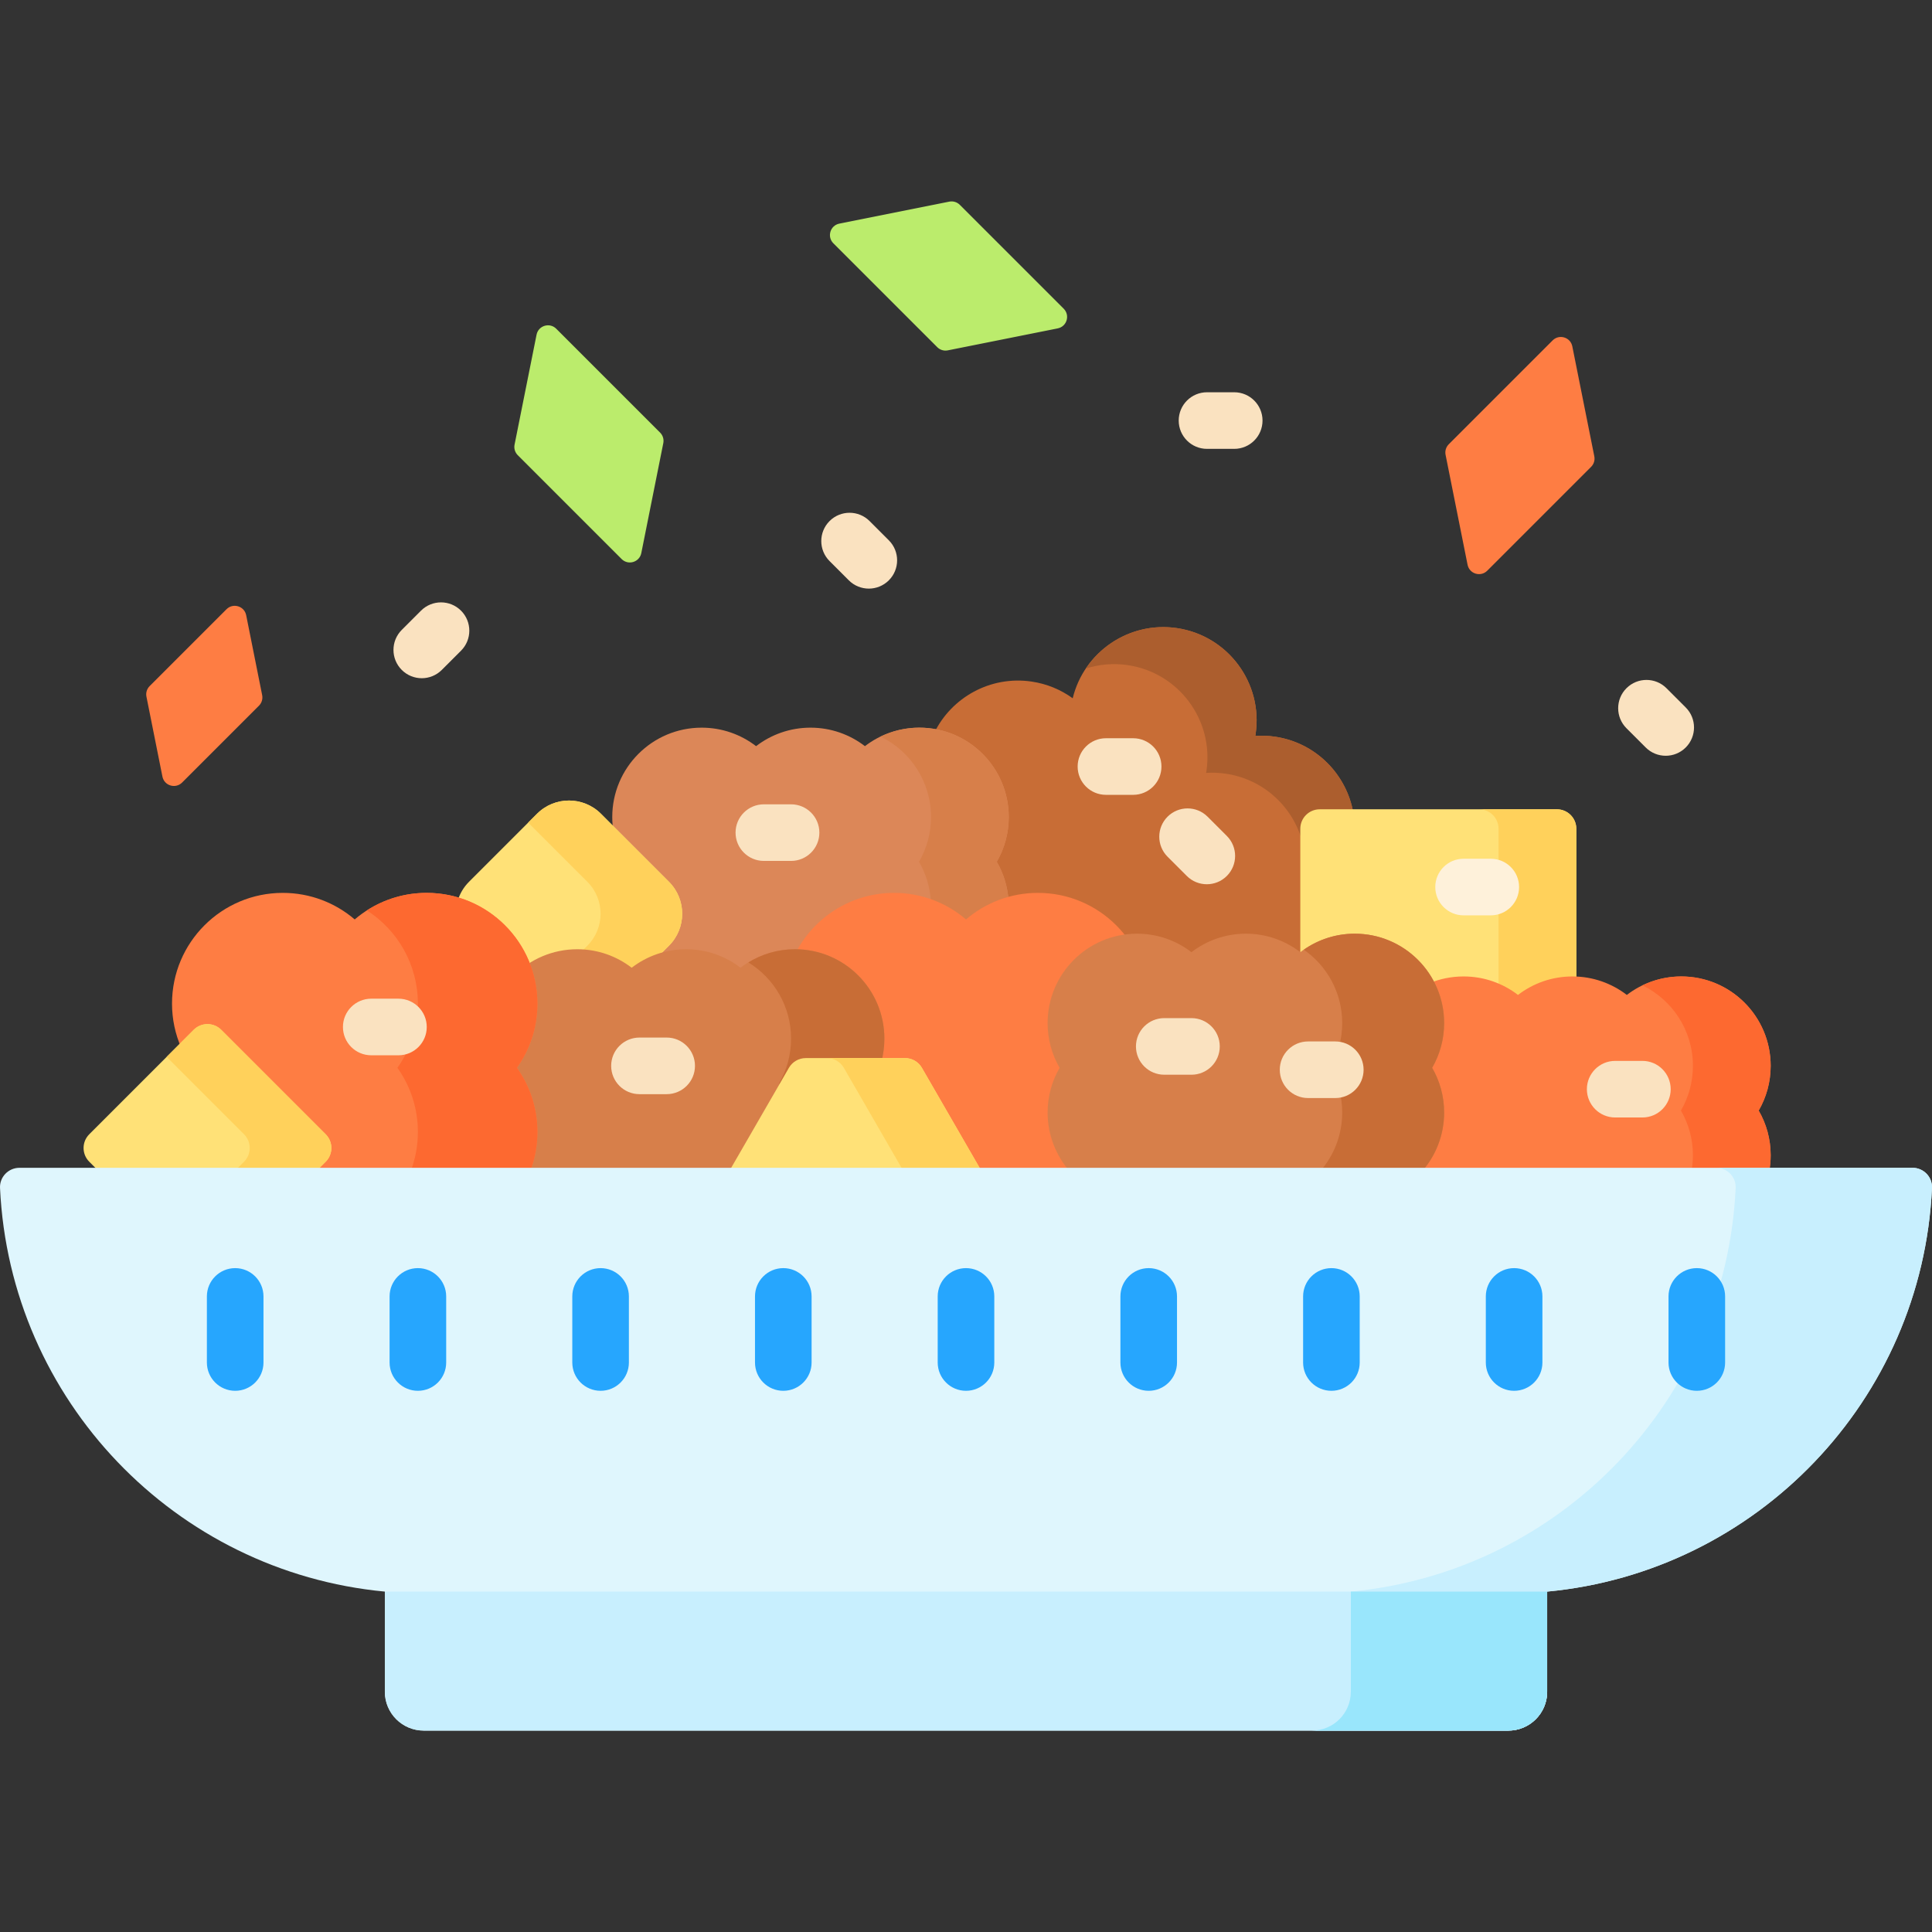 <svg id="Capa_1" enable-background="new 0 0 512 512" height="512" viewBox="0 0 512 512" width="512" xmlns="http://www.w3.org/2000/svg"><rect x="0" y="0" width="512" height="512" fill="#333333" stroke="none"/><g><g><path d="m266.302 216.533c0 3.978-1.051 7.896-3.039 11.331l-.299.516.299.516c1.585 2.737 2.559 5.733 2.898 8.904l.129 1.209 1.172-.327c2.46-.684 5.015-1.031 7.597-1.031 8.657 0 16.726 3.888 22.141 10.667l.366.459.582-.081c1.071-.151 2.142-.227 3.18-.227 5.035 0 9.805 1.621 13.795 4.687l.628.482.628-.482c3.99-3.066 8.76-4.687 13.795-4.687s9.805 1.621 13.795 4.687l1.658 1.275v-34.807c0-2.273 1.848-4.121 4.121-4.121h8.912c-1.762-10.267-9.936-18.696-20.803-20.279-1.753-.256-3.489-.316-5.189-.206.03-.179.066-.356.092-.537 1.969-13.512-7.388-26.062-20.9-28.032-12.73-1.855-24.603 6.345-27.582 18.6-3.129-2.266-6.833-3.836-10.921-4.431-10.907-1.59-21.183 4.203-25.778 13.601 10.624 1.871 18.723 11.161 18.723 22.314z" fill="#c86d36"/></g><g><g><path d="m337.856 195.223c-1.753-.256-3.489-.316-5.189-.206.03-.179.066-.356.092-.537 1.969-13.512-7.388-26.062-20.9-28.032-9.743-1.42-18.978 3.054-24.114 10.724 3.468-1.11 7.235-1.473 11.081-.912 13.512 1.969 22.87 14.519 20.9 28.032-.026.181-.062.358-.092.537 1.7-.11 3.436-.049 5.189.206 10.867 1.584 19.04 10.012 20.803 20.279v-5.691c0-2.273 1.848-4.121 4.121-4.121h8.912c-1.762-10.267-9.936-18.695-20.803-20.279z" fill="#ac5e2e"/></g></g><g><path d="m176.553 234.41c2.068 2.068 3.207 4.819 3.207 7.743s-1.139 5.674-3.207 7.742l-4.589 4.592 3.78-1.055c2.005-.559 4.051-.843 6.083-.843 5.035 0 9.805 1.621 13.795 4.687l.628.482.628-.482c3.99-3.066 8.76-4.687 13.795-4.687.147 0 .294.005.44.01l.842.023.305-.54c5.023-8.901 14.481-14.431 24.683-14.431 6.735 0 13.266 2.411 18.389 6.789l.67.572.669-.571c3.108-2.656 6.738-4.575 10.614-5.684-.232-3.764-1.342-7.29-3.128-10.377 2.017-3.486 3.178-7.53 3.178-11.847 0-13.086-10.608-23.694-23.694-23.694-5.428 0-10.427 1.83-14.423 4.9-3.995-3.071-8.994-4.9-14.423-4.9-5.428 0-10.427 1.83-14.423 4.9-3.995-3.071-8.994-4.9-14.423-4.9-13.086 0-23.694 10.608-23.694 23.694 0 1.335.123 2.64.336 3.914z" fill="#dc8758"/></g><g><g><path d="m267.332 216.533c0-13.086-10.608-23.694-23.694-23.694-3.687 0-7.166.861-10.277 2.364 7.912 3.838 13.368 11.946 13.368 21.33 0 4.317-1.16 8.361-3.178 11.847 1.786 3.087 2.897 6.613 3.128 10.377-.332.095-.66.204-.988.311 3.507 1.142 6.795 2.941 9.64 5.372l.67.572.669-.571c3.108-2.656 6.738-4.575 10.614-5.684-.232-3.764-1.342-7.29-3.128-10.377 2.015-3.486 3.176-7.53 3.176-11.847z" fill="#d77f4a"/></g></g><path d="m304.418 265.981c0-16.215-13.145-29.36-29.36-29.36-7.276 0-13.929 2.653-19.058 7.036-5.129-4.383-11.782-7.036-19.058-7.036-11.379 0-21.238 6.477-26.112 15.942 12.441.086 22.536 10.23 22.536 22.69 0 1.626-.187 3.286-.554 4.934l-.271 1.218h7.304c1.478 0 2.855.795 3.595 2.075l15.587 26.999h43.448c1.25-3.262 1.943-6.8 1.943-10.501 0-6.337-2.014-12.2-5.428-16.998 3.414-4.799 5.428-10.662 5.428-16.999z" fill="#fe7d43"/><g><path d="m359.018 248.468c8.439 0 16.127 4.646 20.064 12.126l.414.788.839-.296c2.423-.853 4.955-1.286 7.527-1.286 5.035 0 9.805 1.621 13.795 4.687l.628.482.628-.482c3.99-3.066 8.76-4.687 13.795-4.687.346 0 .687.026 1.03.042v-40.219c0-2.845-2.306-5.151-5.151-5.151h-62.841c-2.845 0-5.151 2.306-5.151 5.151v34.014l.628-.482c3.99-3.066 8.76-4.687 13.795-4.687z" fill="#ffe177"/></g><g><g><path d="m412.587 214.472h-20.604c2.845 0 5.151 2.306 5.151 5.151v42.162c1.591.713 3.107 1.614 4.523 2.703l.628.482.628-.482c3.99-3.066 8.76-4.687 13.795-4.687.346 0 .687.026 1.03.042v-40.219c0-2.846-2.306-5.152-5.151-5.152z" fill="#ffd15b"/></g></g><g><path d="m139.411 255.577.457 1.156 1.051-.663c3.613-2.277 7.784-3.481 12.063-3.481 5.035 0 9.805 1.621 13.795 4.687l.628.482.628-.482c1.799-1.382 3.762-2.454 5.831-3.233l3.419-3.419c4.679-4.679 4.679-12.264 0-16.943l-18.023-18.023c-4.679-4.679-12.264-4.679-16.943 0l-18.023 18.023c-1.49 1.49-2.501 3.277-3.042 5.169 8.163 2.441 14.897 8.473 18.159 16.727z" fill="#ffe177"/></g><g><g><path d="m177.282 233.682-18.023-18.023c-4.679-4.679-12.264-4.679-16.943 0l-2.343 2.343 15.68 15.68c4.679 4.679 4.679 12.264 0 16.943l-1.992 1.992c4.782.14 9.306 1.732 13.115 4.66l.628.482.628-.482c1.799-1.382 3.762-2.454 5.831-3.233l3.419-3.419c4.678-4.679 4.678-12.265 0-16.943z" fill="#ffd15b"/></g></g><g><path d="m364.574 310.508h104.268c.262-1.411.405-2.863.405-4.35 0-4.317-1.16-8.361-3.178-11.847 2.017-3.486 3.178-7.53 3.178-11.847 0-13.086-10.608-23.694-23.694-23.694-5.429 0-10.427 1.83-14.423 4.9-3.995-3.071-8.994-4.9-14.423-4.9s-10.427 1.83-14.423 4.9c-3.995-3.071-8.994-4.9-14.423-4.9-13.086 0-23.694 10.608-23.694 23.694 0 4.317 1.16 8.361 3.178 11.847-2.017 3.486-3.178 7.53-3.178 11.847.002 1.487.146 2.94.407 4.35z" fill="#fe7d43"/></g><g><g><path d="m469.247 282.464c0-13.086-10.608-23.694-23.694-23.694-3.687 0-7.167.86-10.277 2.364 7.912 3.838 13.368 11.946 13.368 21.33 0 4.317-1.16 8.361-3.178 11.847 2.017 3.486 3.178 7.53 3.178 11.847 0 1.487-.144 2.939-.405 4.35h20.604c.262-1.411.405-2.863.405-4.35 0-4.317-1.16-8.361-3.178-11.847 2.017-3.486 3.177-7.53 3.177-11.847z" fill="#fd6930"/></g></g><g><path d="m132.286 310.479h62.066l15.588-26.999c.739-1.28 2.117-2.075 3.595-2.075h20.019c.528-1.962.812-4.023.812-6.151 0-13.086-10.608-23.694-23.694-23.694-5.429 0-10.427 1.83-14.423 4.9-3.995-3.071-8.994-4.9-14.423-4.9-5.428 0-10.427 1.83-14.423 4.9-3.995-3.071-8.994-4.9-14.422-4.9-13.086 0-23.694 10.608-23.694 23.694 0 4.317 1.16 8.361 3.178 11.847-2.017 3.486-3.178 7.53-3.178 11.847.001 4.187 1.093 8.117 2.999 11.531z" fill="#d77f4a"/><path d="m209.642 275.253c0 4.317-1.16 8.361-3.178 11.847.235.406.456.822.668 1.243l2.808-4.864c.739-1.28 2.117-2.075 3.595-2.075h20.019c.528-1.962.812-4.023.812-6.151 0-13.086-10.608-23.694-23.694-23.694-4.528 0-8.747 1.287-12.344 3.491 6.786 4.167 11.314 11.655 11.314 20.203z" fill="#c86d36"/><g><path d="m283.573 310.508h93.2c3.694-4.179 5.939-9.667 5.939-15.682 0-4.317-1.16-8.361-3.178-11.847 2.017-3.486 3.178-7.53 3.178-11.847 0-13.086-10.608-23.694-23.694-23.694-5.429 0-10.427 1.83-14.423 4.9-3.995-3.071-8.994-4.9-14.423-4.9s-10.427 1.83-14.423 4.9c-3.995-3.071-8.994-4.9-14.423-4.9-13.086 0-23.694 10.608-23.694 23.694 0 4.317 1.16 8.361 3.178 11.847-2.017 3.486-3.178 7.53-3.178 11.847.002 6.016 2.248 11.504 5.941 15.682z" fill="#d77f4a"/></g><g><g><path d="m382.712 271.132c0-13.086-10.608-23.694-23.694-23.694-5.019 0-9.66 1.578-13.491 4.241 6.147 4.28 10.173 11.395 10.173 19.453 0 4.317-1.16 8.361-3.178 11.847 2.017 3.486 3.178 7.53 3.178 11.847 0 6.015-2.246 11.504-5.939 15.682h27.012c3.694-4.179 5.939-9.667 5.939-15.682 0-4.317-1.16-8.361-3.178-11.847 2.018-3.486 3.178-7.53 3.178-11.847z" fill="#c86d36"/></g></g></g><g><path d="m260.199 310.508-15.894-27.529c-.92-1.594-2.621-2.575-4.461-2.575h-26.31c-1.84 0-3.541.982-4.461 2.575l-15.894 27.529z" fill="#ffe177"/></g><g><path d="m244.306 282.979c-.92-1.594-2.621-2.575-4.461-2.575h-20.682c1.84 0 3.541.982 4.461 2.575l15.894 27.529h20.682z" fill="#ffd15b"/></g><path d="m52.045 273.615c.784-.784 1.827-1.216 2.936-1.216 1.108 0 2.151.432 2.935 1.216l27.681 27.682c1.618 1.618 1.618 4.252 0 5.87l-3.312 3.312h58.194c1.25-3.262 1.943-6.8 1.943-10.501 0-6.337-2.014-12.2-5.428-16.998 3.414-4.798 5.428-10.661 5.428-16.998 0-16.215-13.145-29.36-29.36-29.36-7.276 0-13.929 2.653-19.058 7.036-5.129-4.383-11.782-7.036-19.058-7.036-16.215 0-29.36 13.145-29.36 29.36 0 4.149.877 8.087 2.431 11.663z" fill="#fe7d43"/><g><g><path d="m142.423 265.981c0-16.215-13.145-29.36-29.36-29.36-5.835 0-11.268 1.709-15.837 4.646 8.129 5.221 13.519 14.335 13.519 24.714 0 6.337-2.014 12.2-5.428 16.998 3.414 4.798 5.428 10.661 5.428 16.998 0 3.713-.696 7.261-1.954 10.531h31.678c1.257-3.27 1.954-6.818 1.954-10.531 0-6.337-2.014-12.2-5.428-16.998 3.413-4.798 5.428-10.661 5.428-16.998z" fill="#fd6930"/></g></g><g><path d="m26.292 310.508h57.378l2.634-2.634c2.012-2.012 2.012-5.273 0-7.284l-27.681-27.681c-2.012-2.012-5.273-2.012-7.284 0l-27.681 27.681c-2.012 2.011-2.012 5.273 0 7.284z" fill="#ffe177"/></g><g><path d="m86.304 300.59-27.681-27.681c-2.012-2.012-5.273-2.012-7.284 0l-7.175 7.175 20.506 20.506c2.012 2.011 2.012 5.273 0 7.284l-2.634 2.634h21.634l2.634-2.634c2.012-2.012 2.012-5.273 0-7.284z" fill="#ffd15b"/></g><g><path d="m511.994 314.829c.136-2.92-2.232-5.35-5.154-5.35h-501.68c-2.923 0-5.291 2.431-5.154 5.35 2.626 56.252 46.449 101.731 101.982 106.962v26.532c0 5.69 4.612 10.302 10.302 10.302h287.42c5.69 0 10.302-4.612 10.302-10.302v-26.532c55.533-5.231 99.356-50.71 101.982-106.962z" fill="#dff6fd"/></g><g><path d="m506.84 309.478h-52.024c2.923 0 5.291 2.431 5.154 5.35-2.626 56.252-46.449 101.731-101.982 106.962v26.532c0 5.69-4.612 10.302-10.302 10.302h52.024c5.689 0 10.302-4.612 10.302-10.302v-26.532c55.533-5.231 99.356-50.711 101.982-106.962.137-2.919-2.231-5.35-5.154-5.35z" fill="#c8effe"/></g><g><path d="m101.988 421.791v26.532c0 5.69 4.612 10.302 10.302 10.302h287.42c5.69 0 10.302-4.612 10.302-10.302v-26.532z" fill="#c8effe"/></g><g><path d="m347.689 458.625h52.022c5.689 0 10.302-4.612 10.302-10.302v-26.532h-52.024v26.532c-.001 5.689-4.612 10.301-10.3 10.302z" fill="#99e6fc"/></g><g><path d="m105.594 279.662h-7.211c-4.142 0-7.5-3.357-7.5-7.5s3.358-7.5 7.5-7.5h7.211c4.142 0 7.5 3.357 7.5 7.5s-3.358 7.5-7.5 7.5z" fill="#fae2c0"/></g><g><path d="m209.642 228.153h-7.211c-4.142 0-7.5-3.357-7.5-7.5s3.358-7.5 7.5-7.5h7.211c4.142 0 7.5 3.357 7.5 7.5s-3.358 7.5-7.5 7.5z" fill="#fae2c0"/></g><g><path d="m315.75 284.813h-7.211c-4.143 0-7.5-3.357-7.5-7.5s3.357-7.5 7.5-7.5h7.211c4.143 0 7.5 3.357 7.5 7.5s-3.357 7.5-7.5 7.5z" fill="#fae2c0"/></g><g><path d="m353.867 290.994h-7.211c-4.143 0-7.5-3.357-7.5-7.5s3.357-7.5 7.5-7.5h7.211c4.143 0 7.5 3.357 7.5 7.5s-3.357 7.5-7.5 7.5z" fill="#fae2c0"/></g><g><path d="m395.074 242.576h-7.211c-4.143 0-7.5-3.357-7.5-7.5s3.357-7.5 7.5-7.5h7.211c4.143 0 7.5 3.357 7.5 7.5s-3.357 7.5-7.5 7.5z" fill="#fef1da"/></g><g><path d="m300.298 210.641h-7.211c-4.143 0-7.5-3.357-7.5-7.5s3.357-7.5 7.5-7.5h7.211c4.143 0 7.5 3.357 7.5 7.5s-3.358 7.5-7.5 7.5z" fill="#fae2c0"/></g><g><path d="m319.819 234.334c-1.919 0-3.839-.732-5.304-2.196l-5.099-5.099c-2.929-2.93-2.929-7.678 0-10.607 2.93-2.928 7.678-2.928 10.607 0l5.099 5.099c2.929 2.93 2.929 7.678 0 10.607-1.464 1.464-3.384 2.196-5.303 2.196z" fill="#fae2c0"/></g><g><path d="m327.082 118.954h-7.211c-4.143 0-7.5-3.357-7.5-7.5s3.357-7.5 7.5-7.5h7.211c4.143 0 7.5 3.357 7.5 7.5s-3.357 7.5-7.5 7.5z" fill="#fae2c0"/></g><g><path d="m176.676 289.964h-7.211c-4.142 0-7.5-3.357-7.5-7.5s3.358-7.5 7.5-7.5h7.211c4.142 0 7.5 3.357 7.5 7.5s-3.358 7.5-7.5 7.5z" fill="#fae2c0"/></g><g><path d="m435.251 296.146h-7.211c-4.143 0-7.5-3.357-7.5-7.5s3.357-7.5 7.5-7.5h7.211c4.143 0 7.5 3.357 7.5 7.5s-3.357 7.5-7.5 7.5z" fill="#fae2c0"/></g><g><path d="m441.433 200.286c-1.919 0-3.838-.732-5.303-2.196l-5.1-5.099c-2.93-2.929-2.93-7.678-.001-10.606 2.929-2.93 7.676-2.93 10.606-.001l5.1 5.099c2.93 2.929 2.93 7.678.001 10.606-1.465 1.465-3.383 2.197-5.303 2.197z" fill="#fae2c0"/></g><g><path d="m230.246 155.989c-1.919 0-3.839-.732-5.304-2.197l-5.099-5.1c-2.929-2.929-2.928-7.678 0-10.606 2.929-2.928 7.677-2.929 10.607.001l5.099 5.1c2.929 2.929 2.928 7.678 0 10.606-1.465 1.464-3.384 2.196-5.303 2.196z" fill="#fae2c0"/></g><g><path d="m111.774 179.734c-1.919 0-3.839-.732-5.304-2.197-2.929-2.929-2.928-7.678 0-10.606l5.099-5.099c2.929-2.928 7.677-2.929 10.607.001 2.929 2.929 2.928 7.678 0 10.606l-5.099 5.099c-1.464 1.464-3.384 2.196-5.303 2.196z" fill="#fae2c0"/></g><g><path d="m421.663 123.716-27.527 27.527c-1.745 1.745-4.732.841-5.216-1.579l-5.828-29.138c-.203-1.013.115-2.061.845-2.791l27.527-27.527c1.745-1.745 4.732-.841 5.216 1.579l5.828 29.138c.203 1.013-.114 2.061-.845 2.791z" fill="#fe7d43"/></g><g><path d="m68.632 187.012-20.371 20.371c-1.745 1.745-4.732.841-5.216-1.579l-4.237-21.187c-.203-1.013.115-2.061.845-2.791l20.371-20.371c1.745-1.745 4.732-.841 5.216 1.579l4.237 21.187c.203 1.013-.114 2.06-.845 2.791z" fill="#fe7d43"/></g><g><path d="m137.21 120.626 27.527 27.527c1.745 1.745 4.732.841 5.216-1.579l5.828-29.138c.203-1.013-.115-2.061-.845-2.791l-27.527-27.527c-1.745-1.745-4.732-.841-5.216 1.579l-5.828 29.138c-.203 1.013.114 2.06.845 2.791z" fill="#bbec6c"/></g><g><path d="m248.379 92.006-27.527-27.527c-1.745-1.745-.841-4.732 1.579-5.216l29.138-5.828c1.013-.203 2.061.115 2.791.845l27.527 27.527c1.745 1.745.841 4.732-1.579 5.216l-29.138 5.828c-1.013.202-2.061-.115-2.791-.845z" fill="#bbec6c"/></g><g fill="#26a6fe"><path d="m62.326 336.065c-4.142 0-7.5 3.357-7.5 7.5v17.513c0 4.143 3.358 7.5 7.5 7.5s7.5-3.357 7.5-7.5v-17.513c0-4.142-3.358-7.5-7.5-7.5z"/><path d="m110.745 336.065c-4.142 0-7.5 3.357-7.5 7.5v17.513c0 4.143 3.358 7.5 7.5 7.5s7.5-3.357 7.5-7.5v-17.513c0-4.142-3.358-7.5-7.5-7.5z"/><path d="m159.163 336.065c-4.142 0-7.5 3.357-7.5 7.5v17.513c0 4.143 3.358 7.5 7.5 7.5s7.5-3.357 7.5-7.5v-17.513c0-4.142-3.358-7.5-7.5-7.5z"/><path d="m207.582 336.065c-4.142 0-7.5 3.357-7.5 7.5v17.513c0 4.143 3.358 7.5 7.5 7.5s7.5-3.357 7.5-7.5v-17.513c0-4.142-3.358-7.5-7.5-7.5z"/><path d="m256 336.065c-4.142 0-7.5 3.357-7.5 7.5v17.513c0 4.143 3.358 7.5 7.5 7.5 4.143 0 7.5-3.357 7.5-7.5v-17.513c0-4.142-3.357-7.5-7.5-7.5z"/><path d="m304.419 336.065c-4.143 0-7.5 3.357-7.5 7.5v17.513c0 4.143 3.357 7.5 7.5 7.5s7.5-3.357 7.5-7.5v-17.513c0-4.142-3.357-7.5-7.5-7.5z"/><path d="m352.837 336.065c-4.143 0-7.5 3.357-7.5 7.5v17.513c0 4.143 3.357 7.5 7.5 7.5s7.5-3.357 7.5-7.5v-17.513c0-4.142-3.358-7.5-7.5-7.5z"/><path d="m401.256 336.065c-4.143 0-7.5 3.357-7.5 7.5v17.513c0 4.143 3.357 7.5 7.5 7.5s7.5-3.357 7.5-7.5v-17.513c0-4.142-3.358-7.5-7.5-7.5z"/><path d="m449.674 336.065c-4.143 0-7.5 3.357-7.5 7.5v17.513c0 4.143 3.357 7.5 7.5 7.5s7.5-3.357 7.5-7.5v-17.513c0-4.142-3.358-7.5-7.5-7.5z"/></g></g></svg>